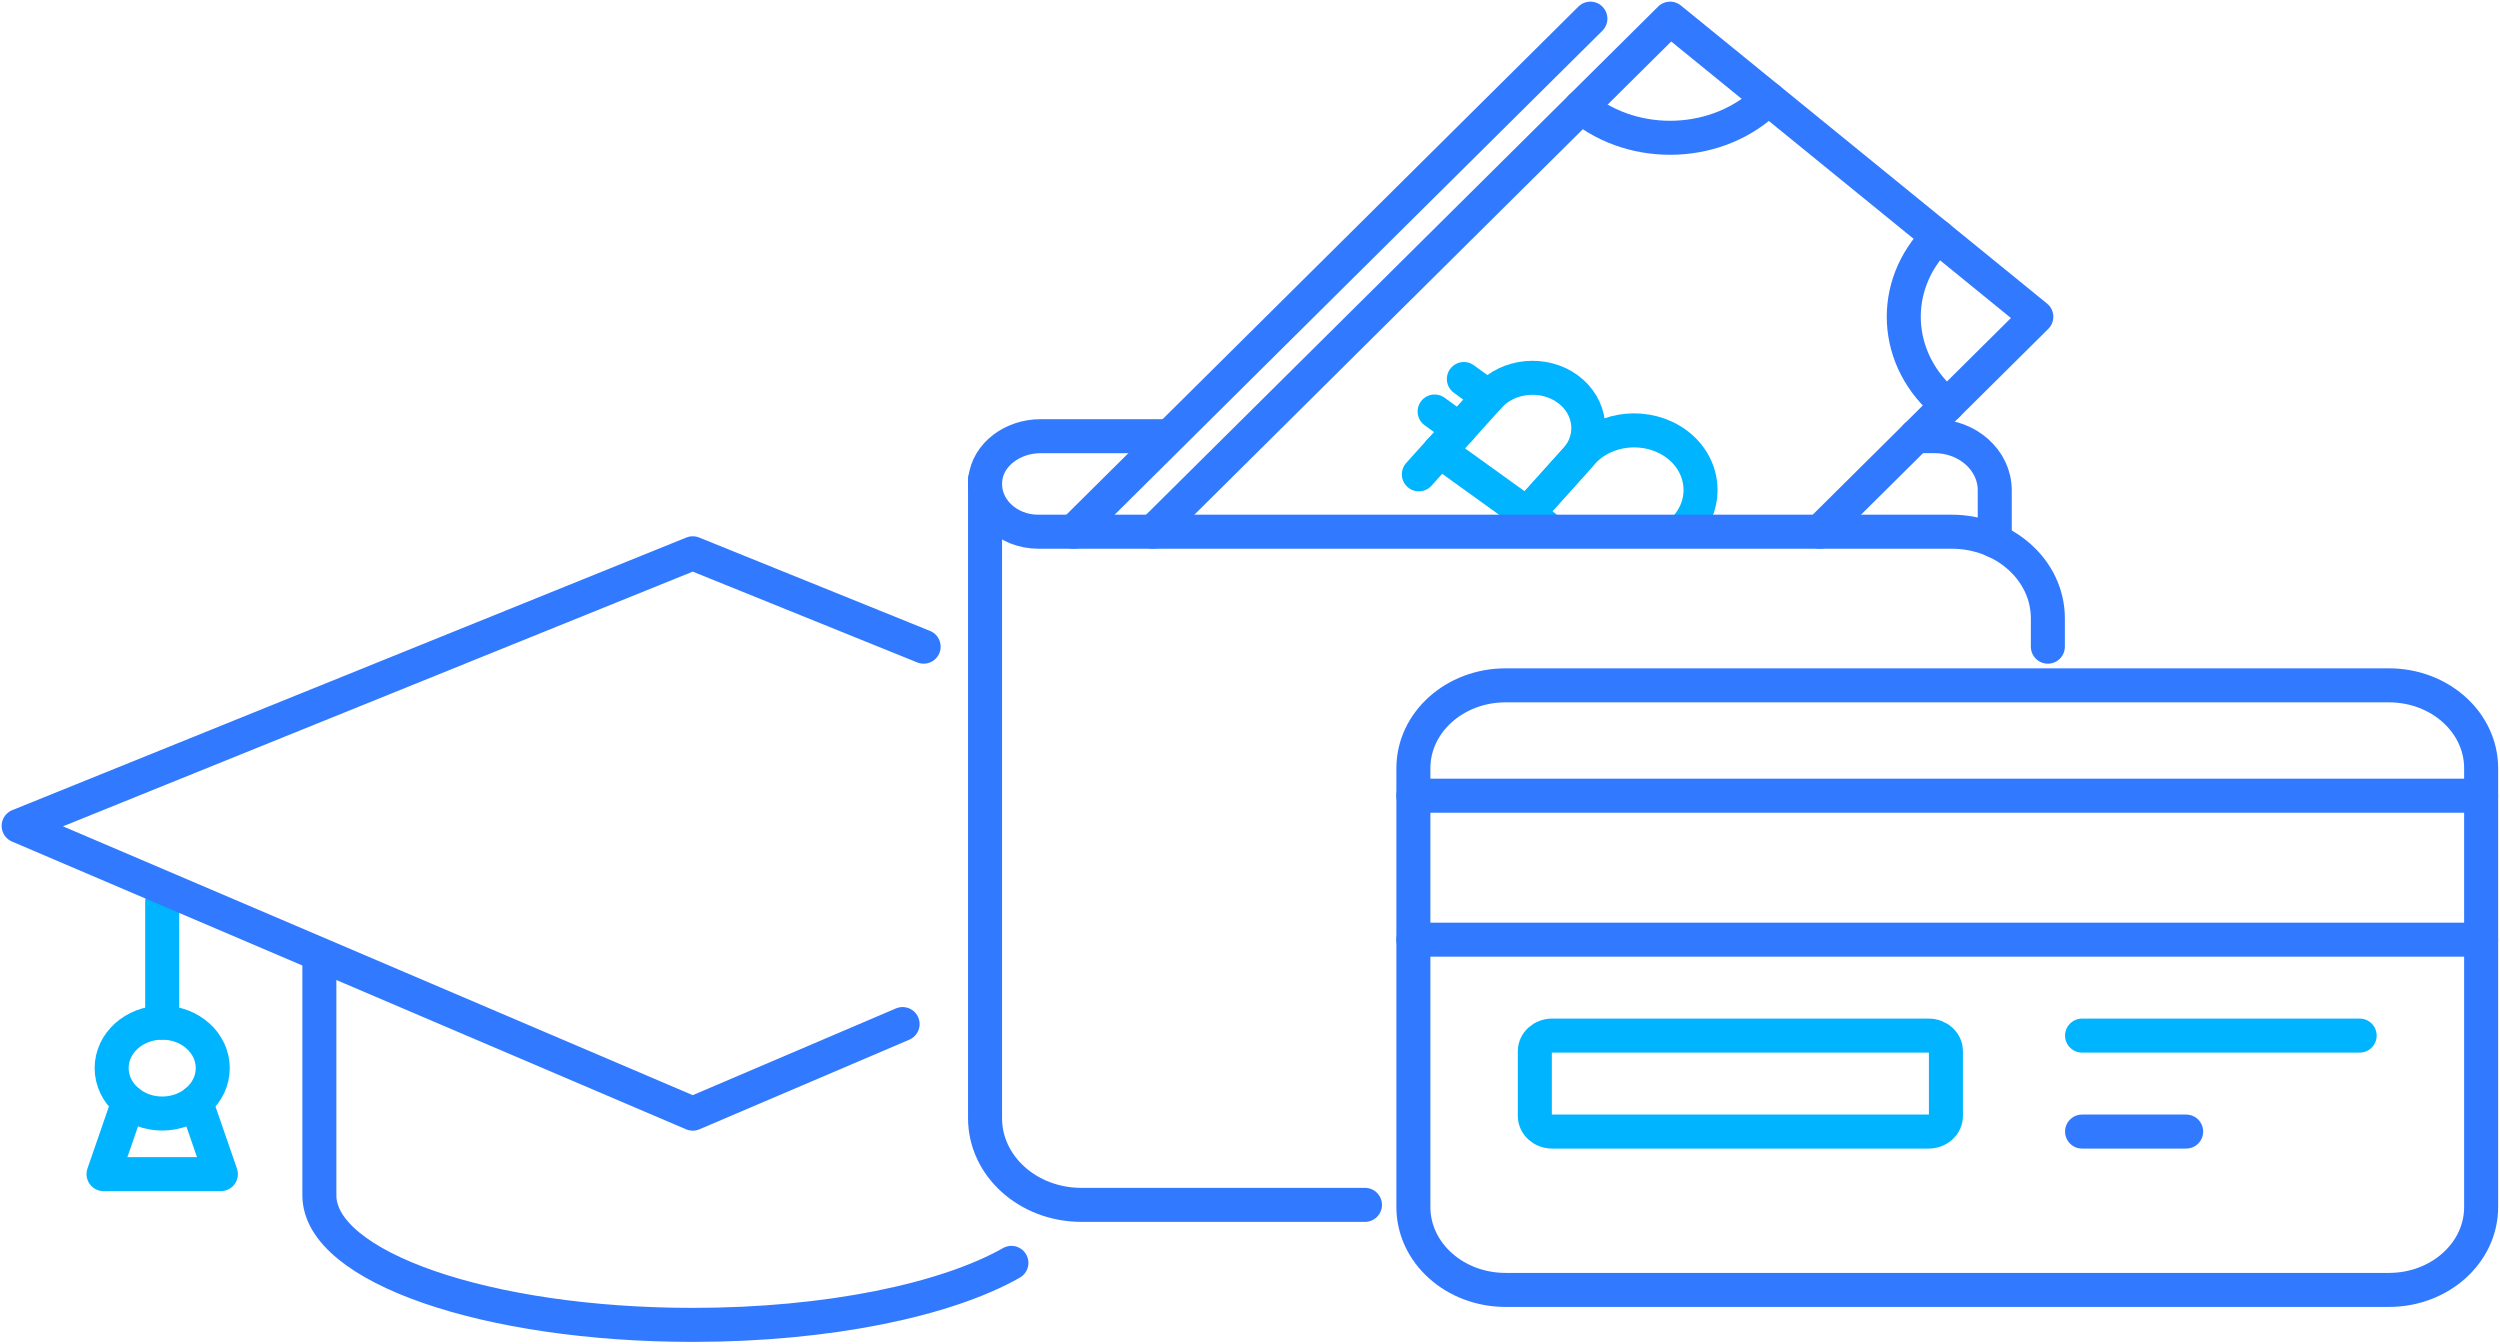 <svg width="147" height="79" viewBox="0 0 147 79" fill="none" xmlns="http://www.w3.org/2000/svg">
<path d="M83.429 27.891L87.55 23.309C88.687 22.045 90.769 21.847 92.176 22.869C93.582 23.891 93.803 25.762 92.666 27.026L89.89 30.111" stroke="#00B4FF" stroke-width="2" stroke-miterlimit="10" stroke-linecap="round" stroke-linejoin="round"/>
<path d="M90.809 30.954L84.658 26.525" stroke="#00B4FF" stroke-width="2" stroke-miterlimit="10" stroke-linecap="round" stroke-linejoin="round"/>
<path d="M89.773 30.241L93.052 26.596C94.4 25.098 96.882 24.874 98.549 26.086C100.216 27.297 100.478 29.514 99.129 31.012" stroke="#00B4FF" stroke-width="2" stroke-miterlimit="10" stroke-linecap="round" stroke-linejoin="round"/>
<path d="M85.805 25.248L84.356 24.196" stroke="#00B4FF" stroke-width="2" stroke-miterlimit="10" stroke-linecap="round" stroke-linejoin="round"/>
<path d="M87.523 23.338L86.075 22.286" stroke="#00B4FF" stroke-width="2" stroke-miterlimit="10" stroke-linecap="round" stroke-linejoin="round"/>
<path d="M80.261 70.846H63.584C60.456 70.846 57.921 68.567 57.921 65.756V28.179" stroke="#3179FF" stroke-width="2" stroke-miterlimit="10" stroke-linecap="round" stroke-linejoin="round"/>
<path d="M68.709 25.648H61.179C59.548 25.648 58.09 26.72 57.935 28.18C57.757 29.854 59.218 31.264 61.045 31.264H63.584H114.751C117.879 31.264 120.414 33.542 120.414 36.354V38.024" stroke="#3179FF" stroke-width="2" stroke-miterlimit="10" stroke-linecap="round" stroke-linejoin="round"/>
<path d="M117.291 31.805V28.825C117.291 27.07 115.708 25.646 113.754 25.646H112.66" stroke="#3179FF" stroke-width="2" stroke-miterlimit="10" stroke-linecap="round" stroke-linejoin="round"/>
<path d="M67.802 31.264L98.202 1.097L119.736 18.626L107 31.264" stroke="#3179FF" stroke-width="2" stroke-miterlimit="10" stroke-linecap="round" stroke-linejoin="round"/>
<path d="M92.97 6.289C96.16 8.886 101.09 8.667 103.98 5.8" stroke="#3179FF" stroke-width="2" stroke-miterlimit="10" stroke-linecap="round" stroke-linejoin="round"/>
<path d="M113.959 13.923C111.069 16.791 111.313 21.221 114.503 23.819" stroke="#3179FF" stroke-width="2" stroke-miterlimit="10" stroke-linecap="round" stroke-linejoin="round"/>
<path d="M63.114 31.264L93.515 1.097" stroke="#3179FF" stroke-width="2" stroke-miterlimit="10" stroke-linecap="round" stroke-linejoin="round"/>
<path d="M140.471 75.847H88.528C85.534 75.847 83.107 73.666 83.107 70.975V45.169C83.107 42.479 85.534 40.298 88.528 40.298H140.471C143.464 40.298 145.891 42.479 145.891 45.169V70.975C145.891 73.666 143.464 75.847 140.471 75.847Z" stroke="#3179FF" stroke-width="2" stroke-miterlimit="10" stroke-linecap="round" stroke-linejoin="round"/>
<path d="M113.401 66.536H91.268C90.705 66.536 90.248 66.125 90.248 65.619V61.81C90.248 61.303 90.705 60.893 91.268 60.893H113.4C113.963 60.893 114.42 61.303 114.42 61.81V65.619C114.42 66.126 113.963 66.536 113.401 66.536Z" stroke="#00B4FF" stroke-width="2" stroke-miterlimit="10" stroke-linecap="round" stroke-linejoin="round"/>
<path d="M83.106 46.787H145.891" stroke="#3179FF" stroke-width="2" stroke-miterlimit="10" stroke-linecap="round" stroke-linejoin="round"/>
<path d="M122.425 60.893H138.748" stroke="#00B4FF" stroke-width="2" stroke-miterlimit="10" stroke-linecap="round" stroke-linejoin="round"/>
<path d="M83.106 55.251H145.891" stroke="#3179FF" stroke-width="2" stroke-miterlimit="10" stroke-linecap="round" stroke-linejoin="round"/>
<path d="M122.425 66.536H128.546" stroke="#3179FF" stroke-width="2" stroke-miterlimit="10" stroke-linecap="round" stroke-linejoin="round"/>
<path d="M59.471 74.257C55.614 76.444 48.665 77.903 40.733 77.903C28.608 77.903 18.779 74.494 18.779 70.287V56.663" stroke="#3179FF" stroke-width="2" stroke-miterlimit="10" stroke-linecap="round" stroke-linejoin="round"/>
<path d="M9.537 53.008V60.132" stroke="#00B4FF" stroke-width="2" stroke-miterlimit="10" stroke-linecap="round" stroke-linejoin="round"/>
<path d="M12.51 62.804C12.51 61.328 11.18 60.132 9.538 60.132C7.896 60.132 6.565 61.328 6.565 62.804C6.565 64.28 7.896 65.476 9.538 65.476C11.18 65.476 12.51 64.28 12.51 62.804Z" stroke="#00B4FF" stroke-width="2" stroke-miterlimit="10" stroke-linecap="round" stroke-linejoin="round"/>
<path d="M11.519 64.794L12.987 69.038H6.087L7.555 64.794" stroke="#00B4FF" stroke-width="2" stroke-miterlimit="10" stroke-linecap="round" stroke-linejoin="round"/>
<path d="M53.073 60.215L40.733 65.483L1.097 48.563L40.733 32.533L54.31 38.024" stroke="#3179FF" stroke-width="2" stroke-miterlimit="10" stroke-linecap="round" stroke-linejoin="round"/>
</svg>
